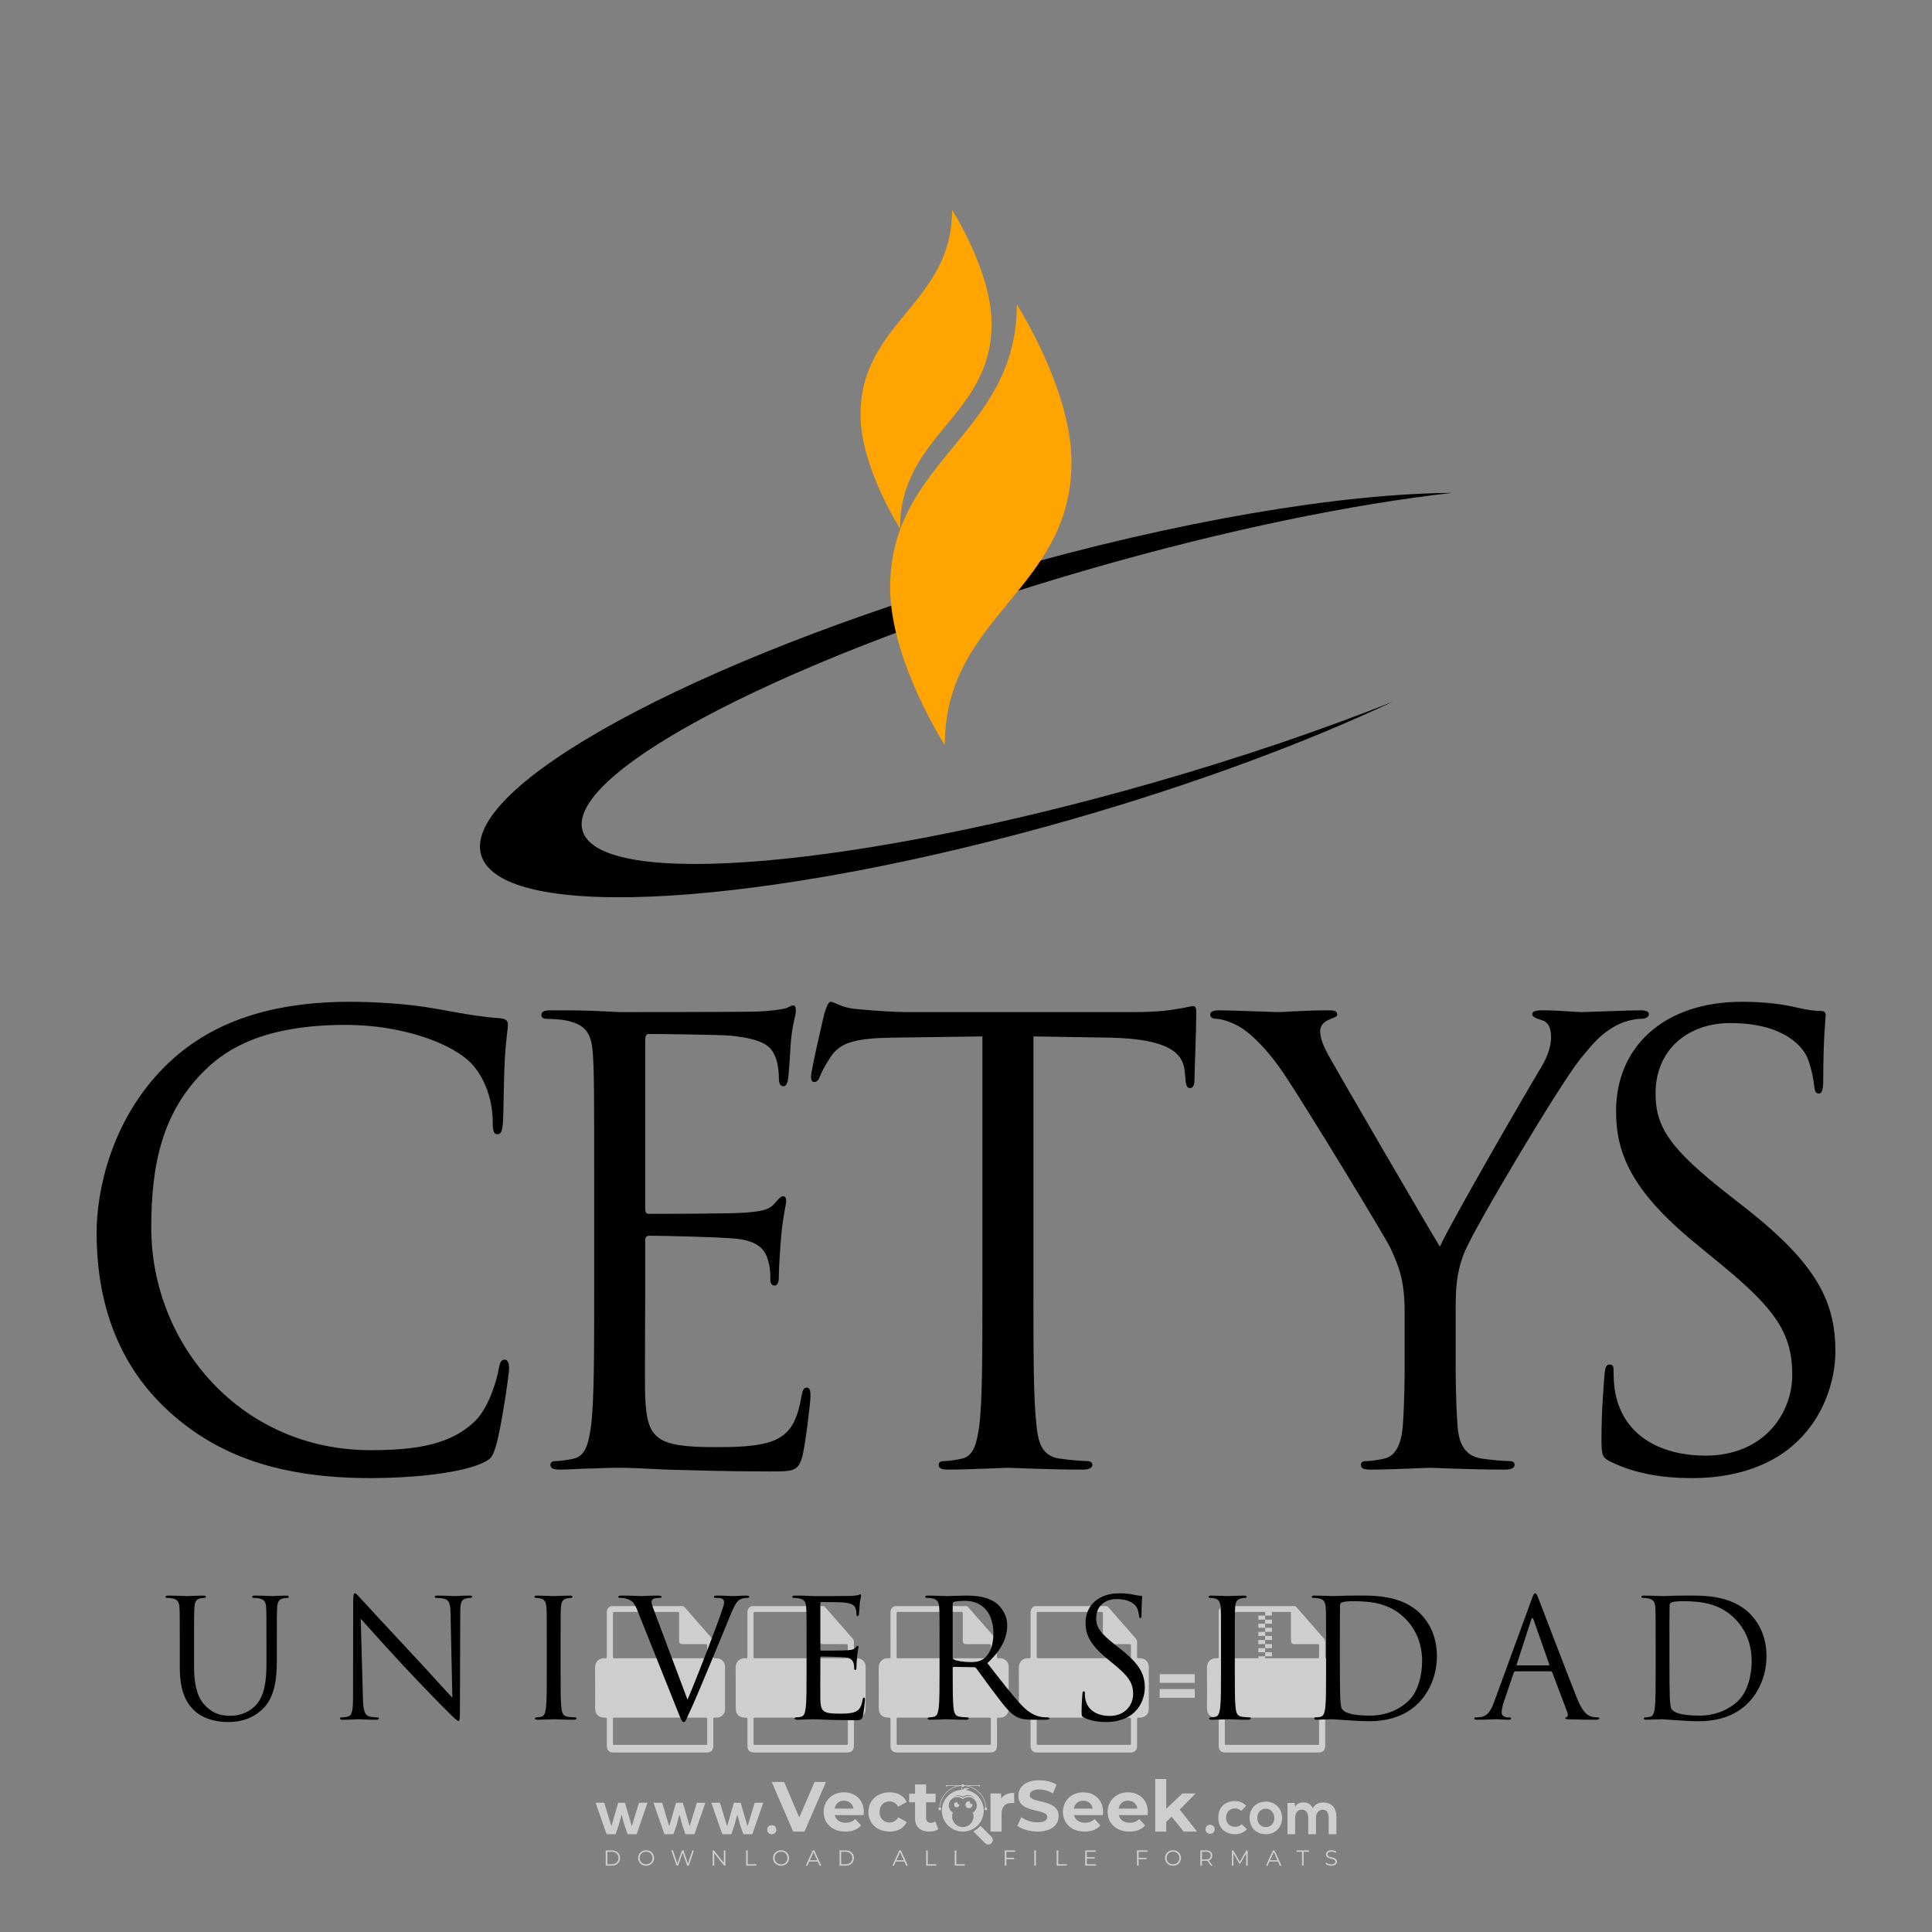 <?xml version="1.0" encoding="iso-8859-1"?>
<!-- Generator: Adobe Illustrator 24.3.0, SVG Export Plug-In . SVG Version: 6.00 Build 0)  -->
<svg version="1.1" id="Layer_2" xmlns="http://www.w3.org/2000/svg" xmlns:xlink="http://www.w3.org/1999/xlink" x="0px" y="0px"
	 viewBox="0 0 500 500" style="enable-background:new 0 0 500 500;" xml:space="preserve">
<rect x="0" y="0" width="500" height="500" fill="#808080" stroke="none"/>
<g id="watermark_1_">
	<g>
		<g id="watermark" style="opacity:0.61;">
			<g>
				<g>
					<g>
						<g>
							<polygon style="fill:#FFFFFF;" points="213.765,461.172 208.204,474.017 205.268,474.017 199.726,461.172 202.938,461.172 
								206.846,470.347 210.81,461.172 							"/>
						</g>
						<g>
							<path style="fill:#FFFFFF;" d="M223.507,469.741h-7.469c0.275,1.23,1.321,1.982,2.826,1.982c1.046,0,1.798-0.312,2.477-0.954
								l1.523,1.651c-0.917,1.046-2.294,1.597-4.074,1.597c-3.413,0-5.634-2.147-5.634-5.083c0-2.954,2.257-5.083,5.267-5.083
								c2.899,0,5.138,1.945,5.138,5.12C223.562,469.191,223.526,469.503,223.507,469.741 M216.002,468.071h4.863
								c-0.202-1.248-1.138-2.055-2.422-2.055C217.139,466.016,216.204,466.805,216.002,468.071"/>
						</g>
						<g>
							<path style="fill:#FFFFFF;" d="M224.735,468.934c0-2.973,2.294-5.083,5.505-5.083c2.074,0,3.707,0.899,4.423,2.514
								l-2.22,1.193c-0.532-0.936-1.321-1.358-2.221-1.358c-1.45,0-2.587,1.009-2.587,2.734c0,1.725,1.138,2.734,2.587,2.734
								c0.899,0,1.688-0.404,2.221-1.358l2.22,1.211c-0.716,1.578-2.349,2.495-4.423,2.495
								C227.029,474.017,224.735,471.907,224.735,468.934"/>
						</g>
						<g>
							<path style="fill:#FFFFFF;" d="M242.828,473.393c-0.587,0.422-1.45,0.624-2.331,0.624c-2.33,0-3.688-1.193-3.688-3.542
								v-4.055h-1.523v-2.202h1.523v-2.404h2.863v2.404h2.459v2.202h-2.459v4.019c0,0.844,0.458,1.303,1.229,1.303
								c0.422,0,0.844-0.128,1.156-0.367L242.828,473.393z"/>
						</g>
					</g>
					<g>
						<path style="fill:#FFFFFF;" d="M262.474,463.997v2.643c-0.238-0.018-0.422-0.037-0.642-0.037
							c-1.578,0-2.624,0.862-2.624,2.753v4.661h-2.863v-9.873h2.734v1.303C259.776,464.493,260.951,463.997,262.474,463.997"/>
					</g>
					<g>
						<path style="fill:#FFFFFF;" d="M263.299,472.53l1.009-2.239c1.083,0.789,2.697,1.339,4.239,1.339
							c1.762,0,2.477-0.587,2.477-1.376c0-2.404-7.469-0.752-7.469-5.524c0-2.184,1.762-4,5.413-4c1.615,0,3.267,0.385,4.459,1.138
							l-0.918,2.257c-1.193-0.679-2.422-1.009-3.56-1.009c-1.761,0-2.44,0.66-2.44,1.468c0,2.367,7.468,0.734,7.468,5.45
							c0,2.147-1.78,3.982-5.45,3.982C266.492,474.017,264.437,473.411,263.299,472.53"/>
					</g>
					<g>
						<path style="fill:#FFFFFF;" d="M285.428,469.741h-7.469c0.275,1.23,1.321,1.982,2.826,1.982c1.046,0,1.798-0.312,2.477-0.954
							l1.523,1.651c-0.918,1.046-2.294,1.597-4.074,1.597c-3.413,0-5.634-2.147-5.634-5.083c0-2.954,2.257-5.083,5.267-5.083
							c2.9,0,5.138,1.945,5.138,5.12C285.484,469.191,285.447,469.503,285.428,469.741 M277.923,468.071h4.863
							c-0.202-1.248-1.138-2.055-2.422-2.055C279.061,466.016,278.125,466.805,277.923,468.071"/>
					</g>
					<g>
						<path style="fill:#FFFFFF;" d="M297.007,469.741h-7.469c0.275,1.23,1.321,1.982,2.826,1.982c1.046,0,1.798-0.312,2.477-0.954
							l1.523,1.651c-0.918,1.046-2.294,1.597-4.074,1.597c-3.413,0-5.634-2.147-5.634-5.083c0-2.954,2.257-5.083,5.267-5.083
							c2.899,0,5.138,1.945,5.138,5.12C297.062,469.191,297.025,469.503,297.007,469.741 M289.501,468.071h4.863
							c-0.202-1.248-1.138-2.055-2.422-2.055C290.639,466.016,289.703,466.805,289.501,468.071"/>
					</g>
					<g>
						<polygon style="fill:#FFFFFF;" points="303.208,470.145 301.831,471.503 301.831,474.017 298.969,474.017 298.969,460.401 
							301.831,460.401 301.831,468.108 306.016,464.144 309.429,464.144 305.318,468.328 309.796,474.017 306.327,474.017 						"/>
					</g>
					<g>
						<path style="fill:#FFFFFF;" d="M256.601,475.359L256.601,475.359l-2.86-2.86c-0.435,0.508-0.953,0.943-1.534,1.284
							c-0.092,0.069-0.186,0.136-0.283,0.199l3.027,3.027c0.456,0.456,1.195,0.456,1.65,0
							C257.057,476.554,257.057,475.815,256.601,475.359"/>
					</g>
					<g>
						<path style="fill:#FFFFFF;" d="M249.984,463.244c0.221-0.173,0.495-0.281,0.797-0.281c0.042,0,0.083,0.002,0.124,0.006
							c-0.214-0.156-0.478-0.249-0.764-0.249c-0.395,0-0.744,0.18-0.981,0.458c-0.051,0-0.1,0.006-0.151,0.008
							c0.039-0.077,0.064-0.162,0.064-0.255c0-0.234-0.143-0.434-0.346-0.519c0.087,0.126,0.138,0.279,0.138,0.445
							c0,0.122-0.031,0.237-0.081,0.341c-2.811,0.201-5.03,2.539-5.03,5.4c0,2.993,2.426,5.42,5.42,5.42
							c2.993,0,5.42-2.426,5.42-5.42C254.595,465.879,252.593,463.635,249.984,463.244 M247.983,464.656
							c0.435,0,0.844,0.112,1.199,0.309c0.374-0.245,0.82-0.387,1.299-0.387c0.711,0,1.348,0.312,1.784,0.806
							c-0.435-0.379-1.004-0.61-1.627-0.61c-0.449,0-0.87,0.12-1.234,0.329c-0.079,0.046-0.156,0.096-0.229,0.15
							c-0.065-0.048-0.133-0.093-0.204-0.134c-0.369-0.219-0.8-0.344-1.26-0.344c-0.3,0-0.588,0.054-0.854,0.152
							C247.196,464.754,247.578,464.656,247.983,464.656 M251.772,469.098c0.115,0.305,0.181,0.634,0.181,0.979
							c0,1.534-1.244,2.777-2.778,2.777c-1.534,0-2.777-1.243-2.777-2.777c0-0.345,0.066-0.674,0.181-0.979
							c-0.62-0.382-1.035-1.064-1.035-1.846c0-1.197,0.971-2.168,2.168-2.168c0.565,0,1.078,0.218,1.463,0.572
							c0.386-0.354,0.899-0.572,1.464-0.572c1.197,0,2.168,0.971,2.168,2.168C252.807,468.034,252.392,468.716,251.772,469.098"/>
					</g>
					<g>
						<path style="fill:#FFFFFF;" d="M251.666,467.061c0,0.497-0.404,0.901-0.901,0.901c-0.497,0-0.901-0.404-0.901-0.901
							s0.404-0.901,0.901-0.901c0.101,0,0.197,0.017,0.287,0.047c-0.03,0.062-0.045,0.132-0.045,0.204
							c0,0.273,0.221,0.494,0.494,0.494c0.05,0,0.099-0.008,0.146-0.022C251.66,466.941,251.666,467,251.666,467.061"/>
					</g>
					<g>
						<path style="fill:#FFFFFF;" d="M248.255,467.061c0,0.376-0.305,0.681-0.681,0.681c-0.376,0-0.681-0.305-0.681-0.681
							s0.305-0.681,0.681-0.681c0.076,0,0.149,0.013,0.217,0.035c-0.023,0.047-0.034,0.1-0.034,0.155
							c0,0.206,0.167,0.374,0.374,0.374c0.038,0,0.075-0.006,0.11-0.017C248.25,466.97,248.255,467.015,248.255,467.061"/>
					</g>
					<g>
						<g>
							<g>
								<rect x="242.908" y="467.83" style="fill:#FFFFFF;" width="0.616" height="0.616"/>
							</g>
							<g>
								<rect x="254.827" y="467.83" style="fill:#FFFFFF;" width="0.616" height="0.616"/>
							</g>
							<g>
								<path style="fill:#FFFFFF;" d="M255.205,468.082h-0.14c0-3.248-2.642-5.89-5.89-5.89c-3.248,0-5.89,2.642-5.89,5.89h-0.14
									c0-1.611,0.627-3.125,1.766-4.264c1.139-1.139,2.653-1.766,4.264-1.766c1.611,0,3.125,0.627,4.264,1.766
									C254.578,464.957,255.205,466.471,255.205,468.082"/>
							</g>
						</g>
						<g>
							<rect x="248.868" y="461.814" style="fill:#FFFFFF;" width="0.616" height="0.616"/>
						</g>
						<g>
							<rect x="244.95" y="462.052" style="fill:#FFFFFF;" width="8.45" height="0.14"/>
						</g>
						<g>
							<path style="fill:#FFFFFF;" d="M245.174,462.15c0,0.108-0.088,0.196-0.196,0.196c-0.108,0-0.196-0.088-0.196-0.196
								c0-0.108,0.088-0.196,0.196-0.196C245.086,461.954,245.174,462.042,245.174,462.15"/>
						</g>
						<g>
							<path style="fill:#FFFFFF;" d="M253.596,462.15c0,0.108-0.088,0.196-0.196,0.196c-0.108,0-0.196-0.088-0.196-0.196
								c0-0.108,0.088-0.196,0.196-0.196C253.509,461.954,253.596,462.042,253.596,462.15"/>
						</g>
					</g>
				</g>
				<g>
					<path style="fill:#FFFFFF;" d="M314.356,473.409c0,1.559-2.364,1.559-2.364,0C311.993,471.851,314.356,471.851,314.356,473.409
						z"/>
				</g>
				<g>
					<g>
						<g>
							<path style="fill:#FFFFFF;" d="M161.739,466.549l1.772,6.088l1.855-6.088h2.215l-2.823,8.14h-2.33l-0.837-2.396l-0.722-2.708
								l-0.722,2.708l-0.837,2.396h-2.33l-2.839-8.14h2.231l1.855,6.088l1.756-6.088H161.739z"/>
						</g>
						<g>
							<path style="fill:#FFFFFF;" d="M176.713,466.549l1.772,6.088l1.855-6.088h2.215l-2.823,8.14h-2.33l-0.837-2.396l-0.722-2.708
								l-0.722,2.708l-0.837,2.396h-2.33l-2.839-8.14h2.231l1.855,6.088l1.756-6.088H176.713z"/>
						</g>
						<g>
							<path style="fill:#FFFFFF;" d="M191.687,466.549l1.772,6.088l1.855-6.088h2.215l-2.823,8.14h-2.33l-0.837-2.396l-0.722-2.708
								l-0.722,2.708l-0.837,2.396h-2.33l-2.839-8.14h2.231l1.855,6.088l1.756-6.088H191.687z"/>
						</g>
					</g>
					<g>
						<path style="fill:#FFFFFF;" d="M200.908,473.52c0,1.559-2.364,1.559-2.364,0C198.545,471.962,200.908,471.962,200.908,473.52z
							"/>
					</g>
					<g>
						<path style="fill:#FFFFFF;" d="M322.71,473.409c-0.935,0.919-1.919,1.28-3.117,1.28c-2.346,0-4.3-1.411-4.3-4.282
							s1.953-4.284,4.3-4.284c1.149,0,2.035,0.329,2.921,1.199l-1.264,1.329c-0.476-0.428-1.066-0.64-1.623-0.64
							c-1.346,0-2.33,0.985-2.33,2.396c0,1.542,1.05,2.362,2.297,2.362c0.64,0,1.28-0.18,1.772-0.672L322.71,473.409z"/>
					</g>
					<g>
						<path style="fill:#FFFFFF;" d="M331.805,470.472c0,2.33-1.591,4.217-4.217,4.217c-2.626,0-4.201-1.887-4.201-4.217
							c0-2.314,1.609-4.217,4.185-4.217C330.149,466.255,331.805,468.158,331.805,470.472z M325.389,470.472
							c0,1.231,0.739,2.38,2.199,2.38c1.46,0,2.199-1.149,2.199-2.38c0-1.215-0.854-2.396-2.199-2.396
							C326.144,468.077,325.389,469.258,325.389,470.472z"/>
					</g>
					<g>
						<path style="fill:#FFFFFF;" d="M338.572,474.689v-4.332c0-1.068-0.559-2.035-1.658-2.035c-1.082,0-1.722,0.967-1.722,2.035
							v4.332h-2.003v-8.107h1.855l0.148,0.985c0.426-0.82,1.362-1.116,2.133-1.116c0.969,0,1.937,0.394,2.396,1.51
							c0.723-1.149,1.658-1.478,2.708-1.478c2.297,0,3.43,1.412,3.43,3.84v4.365h-2.003v-4.365c0-1.066-0.442-1.97-1.526-1.97
							c-1.082,0-1.756,0.935-1.756,2.003v4.332H338.572z"/>
					</g>
				</g>
			</g>
		</g>
		<g style="opacity:0.61;">
			<g>
				<g>
					<path style="fill:#FFFFFF;" d="M345.988,431.299c-0.006-1.224-0.959-2.121-2.189-2.14c-0.924-0.014-0.832,0.12-0.834-0.867
						c-0.003-1.097-0.007-2.194,0.003-3.292c0.003-0.379-0.112-0.691-0.362-0.976c-2.342-2.668-4.678-5.342-7.019-8.011
						c-0.12-0.137-0.275-0.244-0.414-0.366c-6.214,0-12.427,0-18.641,0c-0.794,0.293-1.14,0.868-1.138,1.709
						c0.01,3.748,0.004,7.496,0.004,11.243c0,0.556-0.003,0.589-0.55,0.551c-1.497-0.102-2.516,0.986-2.497,2.492
						c0.044,3.476,0.013,6.953,0.014,10.429c0.001,1.58,0.867,2.443,2.45,2.449c0.582,0.002,0.582,0.002,0.582,0.6
						c0,2.219-0.001,4.438,0.001,6.657c0.001,1.192,0.58,1.771,1.768,1.771c8.013,0.001,16.027,0.001,24.04,0
						c1.168,0,1.755-0.583,1.757-1.745c0.002-2.256,0-4.512,0.001-6.768c0-0.512,0.002-0.511,0.52-0.515
						c0.271-0.002,0.541,0.008,0.809-0.058c0.996-0.246,1.69-1.044,1.694-2.069C346.003,438.696,346.005,434.997,345.988,431.299z
						 M317.537,417.162c5.337,0,10.674,0,16.01,0c0.548,0,0.554,0.007,0.554,0.561c0.001,2.243-0.001,4.486,0.001,6.73
						c0.001,0.811,0.249,1.059,1.06,1.059c1.91,0.001,3.821,0,5.731,0.001c0.458,0,0.479,0.021,0.481,0.483
						c0.003,0.887,0.002,1.775,0,2.662c-0.001,0.477-0.024,0.498-0.504,0.499c-3.895,0.001-7.79,0-11.684,0
						c-3.882,0-7.765,0-11.647,0c-0.55,0-0.552-0.001-0.552-0.561c-0.001-3.624-0.001-7.247,0-10.871
						C316.987,417.166,316.991,417.162,317.537,417.162z M340.822,451.579c-3.883,0.001-7.766,0-11.65,0c-3.871,0-7.742,0-11.613,0
						c-0.572,0-0.574-0.002-0.574-0.579c-0.001-1.997-0.001-3.994,0.001-5.991c0-0.464,0.023-0.486,0.478-0.487
						c7.803-0.001,15.607-0.001,23.41,0c0.478,0,0.499,0.02,0.499,0.503c0.002,1.997,0.001,3.994,0,5.991
						C341.375,451.574,341.37,451.579,340.822,451.579z"/>
				</g>
				<g>
					<g>
						<rect x="327.418" y="417.053" style="fill:#FFFFFF;" width="1.757" height="1.054"/>
					</g>
					<g>
						<rect x="325.662" y="418.107" style="fill:#FFFFFF;" width="1.757" height="1.054"/>
					</g>
					<g>
						<rect x="327.418" y="419.161" style="fill:#FFFFFF;" width="1.757" height="1.054"/>
					</g>
					<g>
						<rect x="325.662" y="420.215" style="fill:#FFFFFF;" width="1.757" height="1.054"/>
					</g>
					<g>
						<rect x="327.418" y="421.269" style="fill:#FFFFFF;" width="1.757" height="1.054"/>
					</g>
					<g>
						<rect x="325.662" y="422.323" style="fill:#FFFFFF;" width="1.757" height="1.054"/>
					</g>
					<g>
						<rect x="327.418" y="423.378" style="fill:#FFFFFF;" width="1.757" height="1.054"/>
					</g>
					<g>
						<rect x="325.662" y="424.432" style="fill:#FFFFFF;" width="1.757" height="1.054"/>
					</g>
					<g>
						<rect x="327.418" y="425.486" style="fill:#FFFFFF;" width="1.757" height="1.054"/>
					</g>
					<g>
						<rect x="325.662" y="426.54" style="fill:#FFFFFF;" width="1.757" height="1.054"/>
					</g>
					<g>
						<rect x="327.418" y="427.594" style="fill:#FFFFFF;" width="1.757" height="1.054"/>
					</g>
					<g>
						<rect x="325.662" y="428.648" style="fill:#FFFFFF;" width="1.757" height="1.054"/>
					</g>
				</g>
			</g>
			<g>
				<path style="fill:#FFFFFF;" d="M187.637,431.299c-0.006-1.224-0.959-2.121-2.189-2.14c-0.924-0.014-0.832,0.12-0.834-0.867
					c-0.003-1.097-0.007-2.194,0.003-3.292c0.003-0.379-0.112-0.691-0.362-0.976c-2.342-2.668-4.678-5.342-7.019-8.011
					c-0.12-0.137-0.275-0.244-0.414-0.366c-6.214,0-12.427,0-18.641,0c-0.794,0.293-1.14,0.868-1.138,1.709
					c0.01,3.748,0.004,7.496,0.004,11.243c0,0.556-0.003,0.589-0.55,0.551c-1.497-0.102-2.516,0.986-2.497,2.492
					c0.044,3.476,0.013,6.953,0.014,10.429c0.001,1.58,0.867,2.443,2.45,2.449c0.582,0.002,0.582,0.002,0.582,0.6
					c0,2.219-0.001,4.438,0.001,6.657c0.001,1.192,0.58,1.771,1.768,1.771c8.013,0.001,16.027,0.001,24.04,0
					c1.168,0,1.755-0.583,1.757-1.745c0.002-2.256,0-4.512,0.001-6.768c0-0.512,0.002-0.511,0.52-0.515
					c0.271-0.002,0.541,0.008,0.809-0.058c0.996-0.246,1.69-1.044,1.694-2.069C187.652,438.696,187.655,434.997,187.637,431.299z
					 M159.187,417.162c5.337,0,10.674,0,16.01,0c0.548,0,0.554,0.007,0.554,0.561c0.001,2.243-0.001,4.486,0.001,6.73
					c0.001,0.811,0.249,1.059,1.06,1.059c1.91,0.001,3.821,0,5.731,0.001c0.458,0,0.479,0.021,0.481,0.483
					c0.003,0.887,0.002,1.775,0,2.662c-0.001,0.477-0.024,0.498-0.504,0.499c-3.895,0.001-7.79,0-11.684,0
					c-3.882,0-7.765,0-11.647,0c-0.55,0-0.552-0.001-0.552-0.561c-0.001-3.624-0.001-7.247,0-10.871
					C158.636,417.166,158.64,417.162,159.187,417.162z M182.472,451.579c-3.883,0.001-7.766,0-11.65,0c-3.871,0-7.742,0-11.613,0
					c-0.572,0-0.574-0.002-0.574-0.579c-0.001-1.997-0.001-3.994,0.001-5.991c0-0.464,0.023-0.486,0.478-0.487
					c7.803-0.001,15.607-0.001,23.41,0c0.478,0,0.499,0.02,0.499,0.503c0.002,1.997,0.001,3.994,0,5.991
					C183.024,451.574,183.019,451.579,182.472,451.579z"/>
			</g>
			<g>
				<path style="fill:#FFFFFF;" d="M159.779,440.669v-7.897h2.779c0.375,0,0.726,0.061,1.053,0.182
					c0.327,0.121,0.612,0.292,0.855,0.513c0.242,0.221,0.434,0.483,0.573,0.789c0.14,0.305,0.21,0.642,0.21,1.009
					c0,0.375-0.07,0.715-0.21,1.02c-0.14,0.305-0.331,0.568-0.573,0.789c-0.243,0.221-0.528,0.392-0.855,0.513
					c-0.327,0.121-0.678,0.182-1.053,0.182h-1.29v2.901H159.779z M162.58,436.356c0.39,0,0.684-0.111,0.882-0.331
					c0.199-0.22,0.298-0.474,0.298-0.761c0-0.14-0.024-0.276-0.072-0.408c-0.048-0.132-0.121-0.248-0.221-0.347
					c-0.099-0.099-0.223-0.178-0.37-0.237c-0.147-0.059-0.32-0.089-0.518-0.089h-1.312v2.173H162.58z"/>
				<path style="fill:#FFFFFF;" d="M166.308,432.771h1.731l3.177,5.294h0.088l-0.088-1.522v-3.772h1.478v7.897h-1.566l-3.353-5.592
					h-0.088l0.088,1.522v4.07h-1.467V432.771z"/>
				<path style="fill:#FFFFFF;" d="M177.922,436.334h3.872c0.022,0.089,0.04,0.195,0.055,0.32c0.014,0.125,0.022,0.25,0.022,0.375
					c0,0.507-0.077,0.985-0.231,1.434c-0.154,0.449-0.397,0.849-0.728,1.202c-0.353,0.375-0.776,0.666-1.268,0.871
					c-0.493,0.206-1.055,0.309-1.688,0.309c-0.574,0-1.114-0.103-1.622-0.309c-0.507-0.206-0.948-0.492-1.323-0.86
					c-0.375-0.367-0.673-0.803-0.894-1.307c-0.221-0.504-0.331-1.053-0.331-1.649c0-0.595,0.11-1.145,0.331-1.649
					c0.221-0.504,0.518-0.939,0.894-1.307c0.375-0.367,0.816-0.654,1.323-0.86c0.507-0.206,1.048-0.309,1.622-0.309
					c0.64,0,1.211,0.11,1.715,0.331c0.504,0.221,0.935,0.526,1.296,0.915l-1.025,1.004c-0.258-0.272-0.544-0.48-0.861-0.623
					c-0.316-0.143-0.695-0.215-1.136-0.215c-0.361,0-0.703,0.065-1.026,0.193c-0.324,0.129-0.607,0.311-0.85,0.546
					c-0.242,0.235-0.436,0.52-0.579,0.855c-0.143,0.335-0.215,0.708-0.215,1.119c0,0.412,0.072,0.785,0.215,1.12
					c0.143,0.335,0.338,0.62,0.584,0.855c0.246,0.235,0.531,0.418,0.855,0.546c0.323,0.129,0.669,0.193,1.037,0.193
					c0.419,0,0.773-0.061,1.064-0.182c0.29-0.121,0.538-0.278,0.744-0.469c0.148-0.132,0.275-0.3,0.381-0.502
					c0.106-0.202,0.189-0.428,0.248-0.678h-2.482V436.334z"/>
			</g>
			<g>
				<path style="fill:#FFFFFF;" d="M224.019,431.299c-0.006-1.224-0.959-2.121-2.189-2.14c-0.924-0.014-0.832,0.12-0.834-0.867
					c-0.003-1.097-0.007-2.194,0.003-3.292c0.003-0.379-0.112-0.691-0.362-0.976c-2.342-2.668-4.678-5.342-7.019-8.011
					c-0.12-0.137-0.275-0.244-0.414-0.366c-6.214,0-12.427,0-18.641,0c-0.794,0.293-1.14,0.868-1.138,1.709
					c0.01,3.748,0.004,7.496,0.004,11.243c0,0.556-0.003,0.589-0.55,0.551c-1.497-0.102-2.516,0.986-2.497,2.492
					c0.044,3.476,0.013,6.953,0.014,10.429c0.001,1.58,0.867,2.443,2.45,2.449c0.582,0.002,0.582,0.002,0.582,0.6
					c0,2.219-0.001,4.438,0.001,6.657c0.001,1.192,0.58,1.771,1.768,1.771c8.013,0.001,16.027,0.001,24.04,0
					c1.168,0,1.755-0.583,1.757-1.745c0.002-2.256,0-4.512,0.001-6.768c0-0.512,0.002-0.511,0.52-0.515
					c0.271-0.002,0.541,0.008,0.809-0.058c0.997-0.246,1.69-1.044,1.694-2.069C224.034,438.696,224.036,434.997,224.019,431.299z
					 M195.568,417.162c5.337,0,10.674,0,16.01,0c0.548,0,0.554,0.007,0.554,0.561c0.001,2.243-0.001,4.486,0.001,6.73
					c0.001,0.811,0.249,1.059,1.06,1.059c1.91,0.001,3.821,0,5.731,0.001c0.458,0,0.479,0.021,0.481,0.483
					c0.003,0.887,0.002,1.775,0,2.662c-0.001,0.477-0.024,0.498-0.504,0.499c-3.895,0.001-7.79,0-11.684,0
					c-3.882,0-7.765,0-11.647,0c-0.55,0-0.552-0.001-0.552-0.561c-0.001-3.624-0.001-7.247,0-10.871
					C195.018,417.166,195.022,417.162,195.568,417.162z M218.854,451.579c-3.883,0.001-7.766,0-11.65,0c-3.871,0-7.742,0-11.613,0
					c-0.572,0-0.574-0.002-0.574-0.579c-0.001-1.997-0.001-3.994,0.001-5.991c0-0.464,0.023-0.486,0.478-0.487
					c7.803-0.001,15.607-0.001,23.41,0c0.478,0,0.499,0.02,0.499,0.503c0.002,1.997,0.001,3.994,0,5.991
					C219.406,451.574,219.401,451.579,218.854,451.579z"/>
			</g>
			<g>
				<path style="fill:#FFFFFF;" d="M205.111,432.771h1.699l2.967,7.897h-1.644l-0.651-1.886h-3.044l-0.651,1.886h-1.643
					L205.111,432.771z M206.997,437.415l-0.706-1.974l-0.287-0.96h-0.088l-0.287,0.96l-0.706,1.974H206.997z"/>
				<path style="fill:#FFFFFF;" d="M211.331,434.536c-0.125,0-0.245-0.024-0.359-0.072c-0.114-0.048-0.213-0.114-0.298-0.199
					c-0.084-0.084-0.151-0.182-0.198-0.292c-0.048-0.11-0.072-0.232-0.072-0.364s0.024-0.254,0.072-0.364
					c0.048-0.11,0.114-0.208,0.198-0.292c0.084-0.084,0.184-0.151,0.298-0.198c0.114-0.048,0.233-0.072,0.359-0.072
					c0.257,0,0.478,0.09,0.662,0.27c0.184,0.181,0.276,0.399,0.276,0.656s-0.092,0.476-0.276,0.656
					C211.809,434.446,211.589,434.536,211.331,434.536z M210.615,440.669v-5.404h1.445v5.404H210.615z"/>
			</g>
			<g>
				<path style="fill:#FFFFFF;" d="M261.044,431.299c-0.006-1.224-0.959-2.121-2.189-2.14c-0.924-0.014-0.832,0.12-0.834-0.867
					c-0.003-1.097-0.007-2.194,0.003-3.292c0.003-0.379-0.112-0.691-0.362-0.976c-2.342-2.668-4.678-5.342-7.019-8.011
					c-0.12-0.137-0.275-0.244-0.414-0.366c-6.214,0-12.427,0-18.641,0c-0.794,0.293-1.14,0.868-1.138,1.709
					c0.01,3.748,0.004,7.496,0.004,11.243c0,0.556-0.003,0.589-0.55,0.551c-1.497-0.102-2.516,0.986-2.497,2.492
					c0.044,3.476,0.013,6.953,0.014,10.429c0.001,1.58,0.867,2.443,2.45,2.449c0.582,0.002,0.582,0.002,0.582,0.6
					c0,2.219-0.001,4.438,0.001,6.657c0.001,1.192,0.58,1.771,1.768,1.771c8.013,0.001,16.027,0.001,24.04,0
					c1.168,0,1.755-0.583,1.757-1.745c0.002-2.256,0-4.512,0.001-6.768c0-0.512,0.002-0.511,0.52-0.515
					c0.271-0.002,0.541,0.008,0.809-0.058c0.996-0.246,1.69-1.044,1.694-2.069C261.059,438.696,261.061,434.997,261.044,431.299z
					 M232.593,417.162c5.337,0,10.674,0,16.01,0c0.548,0,0.554,0.007,0.554,0.561c0.001,2.243-0.001,4.486,0.001,6.73
					c0.001,0.811,0.249,1.059,1.06,1.059c1.91,0.001,3.821,0,5.731,0.001c0.458,0,0.479,0.021,0.481,0.483
					c0.003,0.887,0.002,1.775,0,2.662c-0.001,0.477-0.024,0.498-0.504,0.499c-3.895,0.001-7.79,0-11.684,0
					c-3.882,0-7.765,0-11.647,0c-0.55,0-0.552-0.001-0.552-0.561c-0.001-3.624-0.001-7.247,0-10.871
					C232.042,417.166,232.047,417.162,232.593,417.162z M255.878,451.579c-3.883,0.001-7.766,0-11.65,0c-3.871,0-7.742,0-11.613,0
					c-0.572,0-0.574-0.002-0.574-0.579c-0.001-1.997-0.001-3.994,0.001-5.991c0-0.464,0.023-0.486,0.478-0.487
					c7.803-0.001,15.607-0.001,23.41,0c0.478,0,0.499,0.02,0.499,0.503c0.002,1.997,0.001,3.994,0,5.991
					C256.431,451.574,256.426,451.579,255.878,451.579z"/>
			</g>
			<g>
				<path style="fill:#FFFFFF;" d="M236.361,440.845c-0.338,0-0.662-0.048-0.971-0.143c-0.309-0.095-0.592-0.239-0.849-0.43
					c-0.257-0.191-0.481-0.425-0.673-0.7c-0.191-0.276-0.342-0.597-0.452-0.965l1.401-0.551c0.103,0.397,0.283,0.726,0.54,0.987
					c0.257,0.261,0.596,0.392,1.015,0.392c0.154,0,0.303-0.02,0.447-0.061c0.143-0.04,0.272-0.099,0.386-0.176
					s0.204-0.175,0.27-0.292c0.066-0.118,0.099-0.254,0.099-0.408c0-0.147-0.026-0.279-0.077-0.397
					c-0.051-0.117-0.138-0.227-0.259-0.331c-0.121-0.103-0.28-0.202-0.475-0.298c-0.195-0.095-0.435-0.195-0.722-0.298l-0.485-0.176
					c-0.213-0.073-0.429-0.173-0.645-0.298c-0.217-0.125-0.413-0.276-0.59-0.452c-0.177-0.176-0.322-0.384-0.436-0.623
					c-0.114-0.239-0.171-0.509-0.171-0.81c0-0.309,0.06-0.597,0.182-0.866c0.121-0.268,0.294-0.503,0.518-0.706
					c0.224-0.202,0.492-0.36,0.805-0.474s0.66-0.171,1.042-0.171c0.397,0,0.74,0.053,1.031,0.16
					c0.291,0.107,0.537,0.243,0.739,0.408c0.202,0.165,0.366,0.348,0.491,0.546c0.125,0.199,0.217,0.386,0.276,0.563l-1.312,0.551
					c-0.074-0.221-0.208-0.419-0.402-0.596c-0.195-0.176-0.462-0.265-0.8-0.265c-0.324,0-0.592,0.075-0.805,0.226
					c-0.213,0.151-0.32,0.348-0.32,0.59c0,0.235,0.103,0.436,0.309,0.601c0.206,0.165,0.533,0.325,0.982,0.48l0.497,0.165
					c0.316,0.111,0.605,0.237,0.866,0.381c0.261,0.143,0.485,0.314,0.673,0.513c0.187,0.199,0.331,0.425,0.43,0.678
					c0.1,0.254,0.149,0.546,0.149,0.877c0,0.412-0.083,0.767-0.248,1.064c-0.165,0.298-0.377,0.542-0.634,0.734
					c-0.258,0.191-0.548,0.335-0.872,0.43C236.986,440.797,236.67,440.845,236.361,440.845z"/>
				<path style="fill:#FFFFFF;" d="M239.516,432.771h1.61l1.633,4.754l0.287,1.015h0.088l0.309-1.015l1.699-4.754h1.61l-2.879,7.897
					h-1.566L239.516,432.771z"/>
				<path style="fill:#FFFFFF;" d="M251.097,436.334h3.871c0.022,0.089,0.04,0.195,0.055,0.32c0.015,0.125,0.023,0.25,0.023,0.375
					c0,0.507-0.078,0.985-0.232,1.434c-0.154,0.449-0.397,0.849-0.728,1.202c-0.353,0.375-0.775,0.666-1.268,0.871
					c-0.493,0.206-1.055,0.309-1.688,0.309c-0.574,0-1.114-0.103-1.621-0.309c-0.507-0.206-0.949-0.492-1.324-0.86
					c-0.375-0.367-0.673-0.803-0.894-1.307c-0.22-0.504-0.331-1.053-0.331-1.649c0-0.595,0.11-1.145,0.331-1.649
					c0.221-0.504,0.518-0.939,0.894-1.307c0.375-0.367,0.816-0.654,1.324-0.86c0.507-0.206,1.047-0.309,1.621-0.309
					c0.64,0,1.211,0.11,1.715,0.331c0.504,0.221,0.936,0.526,1.296,0.915l-1.026,1.004c-0.257-0.272-0.544-0.48-0.861-0.623
					c-0.316-0.143-0.694-0.215-1.136-0.215c-0.36,0-0.702,0.065-1.026,0.193c-0.323,0.129-0.607,0.311-0.849,0.546
					c-0.243,0.235-0.436,0.52-0.579,0.855c-0.143,0.335-0.215,0.708-0.215,1.119c0,0.412,0.072,0.785,0.215,1.12
					c0.143,0.335,0.338,0.62,0.585,0.855c0.246,0.235,0.531,0.418,0.854,0.546c0.324,0.129,0.669,0.193,1.037,0.193
					c0.419,0,0.774-0.061,1.064-0.182c0.29-0.121,0.539-0.278,0.745-0.469c0.147-0.132,0.274-0.3,0.38-0.502
					c0.107-0.202,0.189-0.428,0.248-0.678h-2.482V436.334z"/>
			</g>
			<g>
				<path style="fill:#FFFFFF;" d="M297.3,431.299c-0.006-1.224-0.959-2.121-2.189-2.14c-0.924-0.014-0.832,0.12-0.834-0.867
					c-0.003-1.097-0.007-2.194,0.003-3.292c0.003-0.379-0.112-0.691-0.362-0.976c-2.342-2.668-4.678-5.342-7.019-8.011
					c-0.12-0.137-0.275-0.244-0.414-0.366c-6.214,0-12.427,0-18.641,0c-0.794,0.293-1.14,0.868-1.138,1.709
					c0.01,3.748,0.004,7.496,0.004,11.243c0,0.556-0.003,0.589-0.55,0.551c-1.497-0.102-2.516,0.986-2.497,2.492
					c0.044,3.476,0.013,6.953,0.014,10.429c0.001,1.58,0.867,2.443,2.45,2.449c0.582,0.002,0.582,0.002,0.582,0.6
					c0,2.219-0.001,4.438,0.001,6.657c0.001,1.192,0.58,1.771,1.768,1.771c8.013,0.001,16.027,0.001,24.04,0
					c1.168,0,1.755-0.583,1.757-1.745c0.002-2.256,0-4.512,0.001-6.768c0-0.512,0.002-0.511,0.52-0.515
					c0.271-0.002,0.541,0.008,0.809-0.058c0.996-0.246,1.69-1.044,1.694-2.069C297.315,438.696,297.318,434.997,297.3,431.299z
					 M268.85,417.162c5.337,0,10.674,0,16.01,0c0.548,0,0.554,0.007,0.554,0.561c0.001,2.243-0.001,4.486,0.001,6.73
					c0.001,0.811,0.249,1.059,1.06,1.059c1.91,0.001,3.821,0,5.731,0.001c0.458,0,0.479,0.021,0.481,0.483
					c0.003,0.887,0.002,1.775,0,2.662c-0.001,0.477-0.024,0.498-0.504,0.499c-3.895,0.001-7.79,0-11.684,0
					c-3.882,0-7.765,0-11.647,0c-0.55,0-0.552-0.001-0.552-0.561c-0.001-3.624-0.001-7.247,0-10.871
					C268.299,417.166,268.303,417.162,268.85,417.162z M292.135,451.579c-3.883,0.001-7.766,0-11.65,0c-3.871,0-7.742,0-11.613,0
					c-0.572,0-0.574-0.002-0.574-0.579c-0.001-1.997-0.001-3.994,0.001-5.991c0-0.464,0.023-0.486,0.478-0.487
					c7.803-0.001,15.607-0.001,23.41,0c0.478,0,0.499,0.02,0.499,0.503c0.001,1.997,0.001,3.994,0,5.991
					C292.687,451.574,292.682,451.579,292.135,451.579z"/>
			</g>
			<g>
				<path style="fill:#FFFFFF;" d="M272.966,434.183v1.831h3.165v1.412h-3.165v1.831h3.518v1.412h-5.007v-7.897h5.007v1.412H272.966
					z"/>
				<path style="fill:#FFFFFF;" d="M277.852,440.669v-7.897h2.779c0.375,0,0.726,0.061,1.053,0.182
					c0.327,0.121,0.612,0.292,0.855,0.513c0.243,0.221,0.434,0.483,0.574,0.789c0.14,0.305,0.209,0.642,0.209,1.009
					c0,0.375-0.07,0.715-0.209,1.02c-0.14,0.305-0.331,0.568-0.574,0.789c-0.243,0.221-0.528,0.392-0.855,0.513
					c-0.327,0.121-0.678,0.182-1.053,0.182h-1.29v2.901H277.852z M280.653,436.356c0.389,0,0.684-0.111,0.882-0.331
					c0.199-0.22,0.298-0.474,0.298-0.761c0-0.14-0.024-0.276-0.072-0.408c-0.048-0.132-0.121-0.248-0.221-0.347
					c-0.099-0.099-0.222-0.178-0.37-0.237c-0.147-0.059-0.32-0.089-0.518-0.089h-1.312v2.173H280.653z"/>
				<path style="fill:#FFFFFF;" d="M286.797,440.845c-0.338,0-0.662-0.048-0.971-0.143c-0.309-0.095-0.592-0.239-0.849-0.43
					c-0.257-0.191-0.482-0.425-0.673-0.7c-0.191-0.276-0.342-0.597-0.452-0.965l1.401-0.551c0.103,0.397,0.283,0.726,0.541,0.987
					c0.257,0.261,0.595,0.392,1.015,0.392c0.154,0,0.303-0.02,0.447-0.061c0.143-0.04,0.272-0.099,0.386-0.176
					c0.114-0.077,0.204-0.175,0.27-0.292c0.066-0.118,0.1-0.254,0.1-0.408c0-0.147-0.026-0.279-0.077-0.397
					c-0.051-0.117-0.138-0.227-0.259-0.331c-0.121-0.103-0.279-0.202-0.474-0.298c-0.195-0.095-0.436-0.195-0.723-0.298
					l-0.485-0.176c-0.213-0.073-0.428-0.173-0.645-0.298c-0.217-0.125-0.414-0.276-0.59-0.452c-0.176-0.176-0.322-0.384-0.436-0.623
					c-0.114-0.239-0.171-0.509-0.171-0.81c0-0.309,0.061-0.597,0.182-0.866c0.121-0.268,0.294-0.503,0.518-0.706
					c0.224-0.202,0.493-0.36,0.805-0.474c0.312-0.114,0.66-0.171,1.042-0.171c0.397,0,0.741,0.053,1.031,0.16
					c0.29,0.107,0.537,0.243,0.739,0.408c0.202,0.165,0.365,0.348,0.491,0.546c0.125,0.199,0.217,0.386,0.276,0.563l-1.312,0.551
					c-0.074-0.221-0.208-0.419-0.403-0.596c-0.195-0.176-0.462-0.265-0.799-0.265c-0.324,0-0.592,0.075-0.805,0.226
					c-0.213,0.151-0.32,0.348-0.32,0.59c0,0.235,0.103,0.436,0.309,0.601c0.206,0.165,0.533,0.325,0.982,0.48l0.496,0.165
					c0.316,0.111,0.605,0.237,0.866,0.381c0.261,0.143,0.485,0.314,0.673,0.513c0.187,0.199,0.331,0.425,0.43,0.678
					c0.099,0.254,0.149,0.546,0.149,0.877c0,0.412-0.083,0.767-0.248,1.064c-0.165,0.298-0.377,0.542-0.634,0.734
					c-0.258,0.191-0.548,0.335-0.872,0.43C287.422,440.797,287.105,440.845,286.797,440.845z"/>
			</g>
			<g>
				<path style="fill:#FFFFFF;" d="M321.394,439.168l4.004-4.985h-3.827v-1.412h5.559v1.5l-3.96,4.985h4.004v1.412h-5.779V439.168z"
					/>
				<path style="fill:#FFFFFF;" d="M328.409,432.771h1.489v7.897h-1.489V432.771z"/>
				<path style="fill:#FFFFFF;" d="M331.486,440.669v-7.897h2.779c0.375,0,0.726,0.061,1.053,0.182
					c0.327,0.121,0.612,0.292,0.855,0.513s0.434,0.483,0.574,0.789c0.14,0.305,0.209,0.642,0.209,1.009
					c0,0.375-0.07,0.715-0.209,1.02c-0.14,0.305-0.331,0.568-0.574,0.789c-0.243,0.221-0.528,0.392-0.855,0.513
					c-0.327,0.121-0.678,0.182-1.053,0.182h-1.29v2.901H331.486z M334.288,436.356c0.389,0,0.684-0.111,0.882-0.331
					c0.199-0.22,0.298-0.474,0.298-0.761c0-0.14-0.024-0.276-0.072-0.408c-0.048-0.132-0.121-0.248-0.221-0.347
					c-0.099-0.099-0.222-0.178-0.37-0.237c-0.147-0.059-0.32-0.089-0.518-0.089h-1.312v2.173H334.288z"/>
			</g>
		</g>
		<g style="opacity:0.61;">
			<path style="fill:#FFFFFF;" d="M300.133,433.27h9.067v2.242h-9.067V433.27z M300.133,437.136h9.067v2.243h-9.067V437.136z"/>
		</g>
	</g>
	<g style="opacity:0.61;">
		<path style="fill:#FFFFFF;" d="M156.756,478.878h1.607c1.263,0,2.114,0.812,2.114,1.974c0,1.161-0.851,1.973-2.114,1.973h-1.607
			V478.878z M158.34,482.464c1.049,0,1.725-0.665,1.725-1.612c0-0.947-0.677-1.613-1.725-1.613h-1.167v3.225H158.34z"/>
		<path style="fill:#FFFFFF;" d="M165.139,480.851c0-1.15,0.879-2.007,2.075-2.007c1.184,0,2.069,0.851,2.069,2.007
			c0,1.156-0.885,2.007-2.069,2.007C166.019,482.858,165.139,482.002,165.139,480.851z M168.866,480.851
			c0-0.942-0.705-1.635-1.652-1.635c-0.953,0-1.663,0.693-1.663,1.635c0,0.941,0.71,1.635,1.663,1.635
			C168.162,482.486,168.866,481.793,168.866,480.851z"/>
		<path style="fill:#FFFFFF;" d="M179.596,478.878l-1.331,3.947h-0.44l-1.156-3.366l-1.161,3.366h-0.434l-1.331-3.947h0.429
			l1.139,3.394l1.178-3.394h0.389l1.161,3.411l1.156-3.411H179.596z"/>
		<path style="fill:#FFFFFF;" d="M187.731,478.878v3.947h-0.344l-2.537-3.202v3.202h-0.417v-3.947h0.344l2.543,3.203v-3.203H187.731
			z"/>
		<path style="fill:#FFFFFF;" d="M193.093,478.878h0.417v3.586h2.21v0.361h-2.627V478.878z"/>
		<path style="fill:#FFFFFF;" d="M200.061,480.851c0-1.15,0.879-2.007,2.075-2.007c1.184,0,2.069,0.851,2.069,2.007
			c0,1.156-0.885,2.007-2.069,2.007C200.941,482.858,200.061,482.002,200.061,480.851z M203.788,480.851
			c0-0.942-0.705-1.635-1.652-1.635c-0.953,0-1.663,0.693-1.663,1.635c0,0.941,0.71,1.635,1.663,1.635
			C203.083,482.486,203.788,481.793,203.788,480.851z"/>
		<path style="fill:#FFFFFF;" d="M211.636,481.77h-2.199l-0.474,1.054h-0.434l1.804-3.947h0.412l1.804,3.947h-0.44L211.636,481.77z
			 M211.484,481.432l-0.947-2.12l-0.947,2.12H211.484z"/>
		<path style="fill:#FFFFFF;" d="M217.28,478.878h1.607c1.263,0,2.114,0.812,2.114,1.974c0,1.161-0.851,1.973-2.114,1.973h-1.607
			V478.878z M218.864,482.464c1.049,0,1.725-0.665,1.725-1.612c0-0.947-0.677-1.613-1.725-1.613h-1.167v3.225H218.864z"/>
		<path style="fill:#FFFFFF;" d="M234.041,481.77h-2.199l-0.474,1.054h-0.434l1.804-3.947h0.412l1.804,3.947h-0.44L234.041,481.77z
			 M233.889,481.432l-0.947-2.12l-0.947,2.12H233.889z"/>
		<path style="fill:#FFFFFF;" d="M239.685,478.878h0.417v3.586h2.21v0.361h-2.627V478.878z"/>
		<path style="fill:#FFFFFF;" d="M247.082,478.878h0.417v3.586h2.21v0.361h-2.627V478.878z"/>
		<path style="fill:#FFFFFF;" d="M260.449,479.239v1.551h2.041v0.361h-2.041v1.675h-0.417v-3.947h2.706v0.361H260.449z"/>
		<path style="fill:#FFFFFF;" d="M267.678,478.878h0.417v3.947h-0.417V478.878z"/>
		<path style="fill:#FFFFFF;" d="M273.456,478.878h0.417v3.586h2.21v0.361h-2.627V478.878z"/>
		<path style="fill:#FFFFFF;" d="M283.644,482.464v0.361h-2.791v-3.947h2.706v0.361h-2.289v1.404h2.041v0.355h-2.041v1.466H283.644z
			"/>
		<path style="fill:#FFFFFF;" d="M294.672,479.239v1.551h2.041v0.361h-2.041v1.675h-0.417v-3.947h2.706v0.361H294.672z"/>
		<path style="fill:#FFFFFF;" d="M301.5,480.851c0-1.15,0.879-2.007,2.075-2.007c1.184,0,2.069,0.851,2.069,2.007
			c0,1.156-0.885,2.007-2.069,2.007C302.379,482.858,301.5,482.002,301.5,480.851z M305.226,480.851
			c0-0.942-0.705-1.635-1.652-1.635c-0.953,0-1.663,0.693-1.663,1.635c0,0.941,0.71,1.635,1.663,1.635
			C304.522,482.486,305.226,481.793,305.226,480.851z"/>
		<path style="fill:#FFFFFF;" d="M313.351,482.825l-0.902-1.269c-0.102,0.011-0.203,0.017-0.316,0.017h-1.06v1.252h-0.417v-3.947
			h1.477c1.004,0,1.613,0.507,1.613,1.353c0,0.62-0.327,1.054-0.902,1.24l0.964,1.353H313.351z M313.328,480.231
			c0-0.632-0.417-0.992-1.207-0.992h-1.048v1.979h1.048C312.911,481.218,313.328,480.851,313.328,480.231z"/>
		<path style="fill:#FFFFFF;" d="M322.907,478.878v3.947h-0.4v-3.158l-1.551,2.656h-0.197l-1.551-2.639v3.14h-0.4v-3.947h0.344
			l1.714,2.926l1.697-2.926H322.907z"/>
		<path style="fill:#FFFFFF;" d="M330.744,481.77h-2.199l-0.473,1.054h-0.434l1.804-3.947h0.411l1.804,3.947h-0.44L330.744,481.77z
			 M330.592,481.432l-0.947-2.12l-0.947,2.12H330.592z"/>
		<path style="fill:#FFFFFF;" d="M336.957,479.239h-1.387v-0.361h3.192v0.361h-1.387v3.586h-0.417V479.239z"/>
		<path style="fill:#FFFFFF;" d="M343.063,482.346l0.164-0.321c0.282,0.276,0.784,0.479,1.302,0.479c0.739,0,1.06-0.31,1.06-0.699
			c0-1.083-2.43-0.417-2.43-1.877c0-0.581,0.451-1.083,1.455-1.083c0.446,0,0.908,0.13,1.224,0.35l-0.141,0.333
			c-0.338-0.22-0.733-0.327-1.083-0.327c-0.722,0-1.043,0.321-1.043,0.716c0,1.083,2.43,0.429,2.43,1.866
			c0,0.581-0.462,1.077-1.472,1.077C343.937,482.858,343.356,482.65,343.063,482.346z"/>
	</g>
</g>
<g>
</g>
<g>
	<path d="M298.761,202.47c-77.346,22.211-143.605,27.801-148.004,12.492c-4.39-15.31,54.747-45.717,132.094-67.928
		c34.759-9.979,67.255-16.59,92.936-19.475c-28.52,0.171-70.65,7.117-116.441,20.265c-79.547,22.845-139.921,55.714-134.834,73.405
		c5.079,17.721,73.696,13.554,153.242-9.291c31.522-9.052,60.001-19.671,82.619-30.304
		C342.106,188.891,321.214,196.026,298.761,202.47z"/>
	<path d="M130.658,351.874c-0.946,0-1.256,0.631-1.572,2.358c-0.469,2.828-2.52,9.751-5.819,13.212
		c-6.288,6.441-15.566,7.861-27.361,7.861c-33.648,0-56.76-27.515-56.76-57.554c0-16.034,2.678-30.027,14.152-41.032
		c5.502-5.345,15.252-11.479,36.167-11.479c13.836,0,25.937,4.248,31.444,8.962c4.087,3.461,6.603,9.902,6.603,16.036
		c0,2.199,0.158,3.304,1.256,3.304c0.942,0,1.258-0.946,1.416-3.304c0.158-2.356,0.158-11.007,0.472-16.193
		c0.316-5.662,0.789-7.546,0.789-8.805c0-0.938-0.315-1.571-2.051-1.727c-5.029-0.315-10.06-1.263-16.035-2.358
		c-7.703-1.418-16.509-1.892-22.8-1.892c-24.212,0-38.521,7.395-47.957,16.823C28.61,290.08,25,308.482,25,319.014
		c0,14.939,3.768,32.859,19.024,46.537c12.421,11.163,28.303,16.982,51.883,16.982c10.068,0,22.015-1.095,28.303-3.611
		c2.83-1.259,3.146-1.575,4.091-4.565c1.57-5.345,3.458-19.021,3.458-20.125C131.759,352.979,131.447,351.874,130.658,351.874z
		 M208.803,359.113c-0.789,0-1.096,0.622-1.411,2.356c-1.104,6.449-2.989,9.586-7.08,11.32c-4.083,1.727-11.006,1.727-15.089,1.727
		c-15.413,0-17.771-2.043-18.243-12.891c-0.158-3.302,0-21.544,0-26.892v-13.835c0-0.622,0.314-1.095,1.104-1.095
		c2.672,0,18.235,0.315,22.484,0.779c6.125,0.631,7.544,3.302,8.176,5.503c0.621,2.049,0.621,3.617,0.621,5.196
		c0,0.779,0.316,1.412,1.105,1.412c1.104,0,1.104-1.727,1.104-2.991c0-1.095,0.315-6.913,0.624-10.059
		c0.472-5.186,1.261-7.861,1.261-8.807c0-0.944-0.316-1.259-0.789-1.259c-0.623,0-1.253,0.785-2.357,2.049
		c-1.411,1.569-3.619,1.884-7.387,2.199c-3.618,0.315-22.958,0.315-24.999,0.315c-0.789,0-0.946-0.472-0.946-1.577v-43.392
		c0-1.105,0.314-1.579,0.946-1.579c1.726,0,18.866,0.159,21.538,0.474c8.491,0.948,10.059,2.832,11.163,5.345
		c0.788,1.894,0.946,4.565,0.946,5.662c0,1.261,0.315,2.049,1.253,2.049c0.632,0,0.947-0.944,1.104-1.733
		c0.315-1.884,0.631-8.805,0.789-10.374c0.464-4.409,1.253-6.293,1.253-7.398c0-0.779-0.158-1.412-0.632-1.412
		c-0.78,0-1.411,0.633-2.199,0.789c-1.253,0.315-3.777,0.622-6.756,0.781c-3.619,0.157-34.911,0.157-36.01,0.157l-6.445-0.315
		c-3.462-0.149-7.707-0.149-11.321-0.149c-1.734,0-2.515,0.307-2.515,1.253c0,0.631,0.627,0.946,1.253,0.946
		c1.419,0,4.091,0.159,5.345,0.474c5.192,1.097,6.449,3.609,6.765,8.954c0.315,5.039,0.315,9.44,0.315,33.964v27.671
		c0,15.1,0,27.525-0.789,34.123c-0.63,4.565-1.414,8.018-4.555,8.649c-1.419,0.315-3.304,0.629-4.723,0.629
		c-0.938,0-1.253,0.474-1.253,0.948c0,0.938,0.784,1.253,2.515,1.253c2.358,0,5.976-0.315,9.122-0.315
		c3.3-0.159,5.972-0.159,6.288-0.159c2.357,0,6.13,0.159,12.264,0.474c6.132,0.157,14.781,0.474,26.576,0.474
		c6.125,0,7.386,0,8.483-4.094c0.788-3.294,2.05-13.993,2.05-15.246C209.749,360.366,209.749,359.113,208.803,359.113z
		 M308.801,260.366c-0.631,0-2.041,0.474-4.399,0.789c-2.523,0.464-6.134,0.779-11.163,0.779h-58.963
		c-1.893,0-7.869-0.315-12.425-0.779c-4.242-0.315-5.819-1.892-6.914-1.892c-0.632,0-1.262,2.049-1.577,2.987
		c-0.316,1.263-3.462,14.783-3.462,16.351c0,0.946,0.315,1.42,0.787,1.42c0.632,0,1.105-0.315,1.57-1.579
		c0.473-1.095,0.947-2.197,2.681-4.871c2.515-3.77,6.283-4.872,16.035-5.029l23.274-0.315v66.506c0,15.1,0,27.525-0.789,34.123
		c-0.631,4.565-1.419,8.018-4.564,8.649c-1.412,0.315-3.295,0.629-4.714,0.629c-0.947,0-1.253,0.474-1.253,0.948
		c0,0.938,0.779,1.253,2.515,1.253c4.715,0,14.615-0.474,15.404-0.474c0.789,0,10.691,0.474,19.34,0.474
		c1.733,0,2.515-0.474,2.515-1.253c0-0.474-0.317-0.948-1.253-0.948c-1.42,0-4.873-0.313-7.08-0.629
		c-4.716-0.631-5.66-4.083-6.126-8.649c-0.787-6.598-0.787-19.023-0.787-34.123v-66.506l19.81,0.315
		c15.092,0.315,18.868,3.933,19.34,8.647l0.159,1.727c0.155,2.207,0.474,2.673,1.253,2.673c0.629,0,1.103-0.625,1.103-2.043
		c0-1.725,0.472-12.573,0.472-17.297C309.589,261.312,309.589,260.366,308.801,260.366z M424.687,263.67
		c1.253,0,2.043-0.472,2.043-1.261c0-0.631-0.948-0.946-2.043-0.946c-2.989,0-14.311,0.472-15.255,0.472
		c-1.253,0-6.293-0.472-10.378-0.472c-1.575,0.008-2.513,0.315-2.513,0.946c0,0.789,0.938,1.105,2.356,1.579
		c1.884,0.464,2.515,2.197,2.515,4.397c0,2.043-0.631,4.714-2.673,8.02c-3.143,5.186-23.114,39.624-26.103,46.228
		c-2.828-4.564-26.412-45.125-28.925-49.691c-1.263-2.356-2.049-4.242-2.049-6.126c0-1.259,0.785-2.207,2.049-2.828
		c1.41-0.633,2.358-0.789,2.358-1.422c0-0.631-0.315-1.095-2.051-1.095c-6.126-0.008-12.101,0.464-13.204,0.464
		c-0.789,0-12.575-0.472-15.564-0.472c-1.418,0.008-2.051,0.472-2.051,1.103c0,0.789,0.788,1.105,1.577,1.105
		c1.412,0,4.401,0.938,6.765,2.515c2.822,1.884,6.757,5.819,10.691,11.637c5.501,8.175,26.569,42.761,27.671,45.284
		c2.043,4.555,3.617,8.018,3.617,16.508v13.521c0,2.517,0,9.123-0.47,15.721c-0.315,4.565-1.735,8.018-4.881,8.649
		c-1.412,0.315-3.296,0.629-4.716,0.629c-0.946,0-1.253,0.474-1.253,0.948c0,0.938,0.781,1.253,2.515,1.253
		c4.714,0,14.618-0.474,15.407-0.474c0.785,0,10.689,0.474,19.338,0.474c1.735,0,2.515-0.474,2.515-1.253
		c0-0.474-0.315-0.948-1.253-0.948c-1.42,0-4.871-0.313-7.08-0.629c-4.714-0.631-6.126-4.083-6.441-8.649
		c-0.474-6.598-0.474-13.204-0.474-15.721v-13.521c0-5.196,0-10.067,2.358-15.729c2.83-6.755,24.843-43.705,30.031-49.998
		c3.459-4.24,5.186-6.134,8.331-8.018C419.962,264.303,422.951,263.67,424.687,263.67z M452.043,312.881l-4.407-3.461
		c-15.09-11.786-19.183-17.446-19.183-26.412c0-11.479,8.492-18.241,19.34-18.241c14.467,0,18.715,6.608,19.653,8.331
		c0.948,1.735,1.894,5.977,2.053,7.867c0.149,1.253,0.305,2.043,1.253,2.043c0.785,0,1.103-1.103,1.103-3.617
		c0-10.691,0.623-15.877,0.623-16.667s-0.307-1.105-1.569-1.105c-1.261,0-2.515-0.149-5.503-0.779
		c-3.933-0.948-8.49-1.577-14.626-1.577c-19.969,0-32.542,11.479-32.542,28.304c0,10.689,3.768,20.441,20.443,34.121l7.07,5.817
		c13.521,11.165,18.087,17.454,18.087,28.302c0,10.061-7.395,20.909-22.483,20.909c-10.543,0-20.917-4.396-23.275-16.034
		c-0.474-2.201-0.474-4.401-0.474-5.819c0-1.253-0.157-1.727-1.101-1.727c-0.783,0-1.099,0.789-1.253,2.517
		c-0.159,2.512-0.789,8.805-0.789,16.667c0,4.24,0.157,4.871,2.356,5.973c6.449,3.147,13.678,4.242,21.075,4.242
		c8.49,0,16.982-1.884,23.735-6.598c10.85-7.713,13.373-19.655,13.373-26.103C475,337.25,470.593,327.504,452.043,312.881z"/>
	<path d="M74.025,412.937c-1.278,0-3.277,0.132-3.569,0.132c-0.256,0-2.598-0.132-4.506-0.132c-0.466,0-0.682,0.092-0.682,0.34
		c0,0.173,0.167,0.256,0.34,0.256c0.385,0,1.105,0.043,1.444,0.126c1.404,0.297,1.744,0.979,1.827,2.423
		c0.083,1.359,0.083,2.547,0.083,9.18v5.312c0,4.382-0.506,7.994-2.466,10.417c-1.526,1.825-4.075,3.054-6.665,3.054
		c-2.423,0-4.34-0.38-6.425-2.334c-1.825-1.742-3.186-4.38-3.186-10.496v-5.953c0-6.633,0-7.821,0.092-9.18
		c0.083-1.485,0.423-2.248,1.569-2.423c0.515-0.083,0.763-0.126,1.062-0.126c0.175,0,0.34-0.084,0.34-0.256
		c0-0.248-0.216-0.34-0.68-0.34c-1.27,0-3.827,0.132-4.209,0.132c-0.38,0-2.97-0.132-4.889-0.132c-0.464,0-0.671,0.092-0.671,0.34
		c0,0.173,0.167,0.256,0.34,0.256c0.382,0,1.105,0.043,1.445,0.126c1.404,0.297,1.744,0.979,1.827,2.423
		c0.084,1.359,0.084,2.547,0.084,9.18v6.207c0,6.201,1.618,9.182,3.693,11.174c3.021,2.846,7.312,3.021,8.757,3.021
		c2.506,0,5.695-0.425,8.756-3.147c3.396-3.019,3.908-8.116,3.908-12.706v-4.549c0-6.633,0-7.821,0.083-9.18
		c0.084-1.485,0.425-2.165,1.579-2.423c0.505-0.083,0.763-0.126,1.06-0.126c0.167,0,0.342-0.084,0.342-0.256
		C74.707,413.029,74.491,412.937,74.025,412.937z M121.403,412.937c-1.744,0-3.145,0.132-3.611,0.132
		c-0.466,0-2.506-0.132-4.415-0.132c-0.515,0-0.855,0.049-0.855,0.297c0,0.175,0.041,0.299,0.34,0.299
		c0.34,0,1.32,0.043,2.083,0.218c1.32,0.34,1.62,1.269,1.66,4.032l0.464,21.588c-1.361-1.404-5.992-6.59-10.201-11.088
		c-6.539-7.013-12.872-13.853-13.511-14.575c-0.423-0.431-1.145-1.361-1.485-1.361c-0.342,0-0.466,0.466-0.466,2.124l-0.041,24.345
		c0,3.868-0.216,5.105-1.28,5.402c-0.639,0.21-1.402,0.252-1.741,0.252c-0.216,0-0.34,0.089-0.34,0.256
		c0,0.297,0.256,0.34,0.68,0.34c1.908,0,3.692-0.124,4.075-0.124c0.391,0,2.083,0.124,4.506,0.124c0.517,0,0.765-0.083,0.765-0.34
		c0-0.167-0.124-0.256-0.342-0.256c-0.38,0-1.31-0.043-2.124-0.252c-1.145-0.338-1.569-1.443-1.652-4.93l-0.555-20.357
		c1.361,1.534,6.167,6.887,11.088,12.201c4.509,4.838,10.624,11.088,11.098,11.511c2.248,2.258,2.763,2.722,3.103,2.722
		c0.291,0,0.382-0.216,0.382-3.021l0.083-24.902c0-2.545,0.165-3.485,1.569-3.782c0.515-0.126,0.814-0.126,1.021-0.126
		c0.297,0,0.472-0.124,0.472-0.299C122.174,412.986,121.875,412.937,121.403,412.937z M148.859,444.47
		c-0.38,0-1.32-0.085-1.908-0.169c-1.28-0.173-1.536-1.105-1.66-2.34c-0.216-1.784-0.216-5.137-0.216-9.223v-7.477
		c0-6.633,0-7.821,0.092-9.18c0.081-1.485,0.423-2.207,1.569-2.423c0.507-0.083,0.763-0.126,1.062-0.126
		c0.165,0,0.342-0.084,0.342-0.256c0-0.248-0.217-0.34-0.681-0.34c-1.28,0-3.951,0.132-4.167,0.132
		c-0.208,0-2.889-0.132-4.291-0.132c-0.466,0-0.681,0.092-0.681,0.34c0,0.173,0.175,0.256,0.34,0.256
		c0.299,0,0.856,0.043,1.32,0.175c0.938,0.209,1.361,0.93,1.444,2.374c0.084,1.359,0.084,2.547,0.084,9.18v7.477
		c0,4.085,0,7.438-0.208,9.223c-0.175,1.235-0.383,2.167-1.237,2.34c-0.383,0.084-0.889,0.169-1.27,0.169
		c-0.258,0-0.34,0.132-0.34,0.256c0,0.256,0.206,0.34,0.68,0.34c1.27,0,3.951-0.124,4.159-0.124c0.216,0,2.887,0.124,5.229,0.124
		c0.464,0,0.679-0.124,0.679-0.34C149.198,444.603,149.115,444.47,148.859,444.47z M193.18,412.937c-1.237,0-3.062,0.132-3.32,0.132
		c-0.505,0-2.456-0.132-4.159-0.132c-0.68,0-0.938,0.092-0.938,0.34c0,0.216,0.216,0.256,0.466,0.256c0.472,0,1.113,0,1.619,0.175
		c0.421,0.209,0.555,0.631,0.555,0.972c0,0.381-0.175,0.979-0.391,1.617c-0.93,3.064-6.622,17.888-9.088,23.58l-8.158-21.753
		c-0.639-1.662-1.154-2.97-1.154-3.528c0-0.299,0.089-0.641,0.555-0.846c0.383-0.175,1.145-0.218,1.619-0.218
		c0.289,0,0.421-0.084,0.421-0.299c0-0.205-0.381-0.297-1.145-0.297c-1.618,0-3.526,0.132-3.957,0.132
		c-0.506,0-2.93-0.132-4.972-0.132c-0.679,0-1.105,0.049-1.105,0.297c0,0.175,0.083,0.299,0.342,0.299c0.256,0,0.979,0,1.617,0.175
		c1.485,0.425,2.126,0.889,3.054,3.269l10.417,26.046c0.806,2.043,1.021,2.641,1.528,2.641c0.423,0,0.598-0.681,1.784-3.229
		c0.979-2.083,2.889-6.675,5.487-12.883c2.167-5.22,4.291-10.325,4.755-11.511c1.145-2.887,1.784-3.611,2.342-3.992
		c0.804-0.517,1.741-0.517,2.033-0.517c0.342,0,0.515-0.084,0.515-0.299C193.902,413.029,193.646,412.937,193.18,412.937z
		 M223.608,439.331c-0.216,0-0.299,0.167-0.38,0.639c-0.301,1.742-0.814,2.59-1.919,3.054c-1.105,0.474-2.97,0.474-4.075,0.474
		c-4.167,0-4.806-0.555-4.93-3.487c-0.043-0.895,0-5.825,0-7.271v-3.733c0-0.175,0.083-0.297,0.299-0.297
		c0.722,0,4.93,0.081,6.075,0.214c1.652,0.167,2.043,0.889,2.208,1.487c0.175,0.547,0.175,0.97,0.175,1.402
		c0,0.205,0.083,0.38,0.289,0.38c0.299,0,0.299-0.472,0.299-0.812c0-0.291,0.083-1.87,0.175-2.714
		c0.124-1.404,0.34-2.126,0.34-2.382c0-0.258-0.09-0.34-0.216-0.34c-0.167,0-0.34,0.216-0.639,0.555
		c-0.38,0.423-0.979,0.505-1.992,0.588c-0.979,0.092-6.209,0.092-6.757,0.092c-0.216,0-0.256-0.132-0.256-0.429v-11.729
		c0-0.301,0.083-0.423,0.256-0.423c0.464,0,5.096,0.041,5.819,0.122c2.291,0.258,2.722,0.773,3.013,1.453
		c0.216,0.506,0.256,1.231,0.256,1.528c0,0.342,0.083,0.547,0.342,0.547c0.173,0,0.256-0.248,0.299-0.464
		c0.081-0.507,0.165-2.38,0.216-2.806c0.124-1.186,0.34-1.701,0.34-1.992c0-0.216-0.051-0.389-0.175-0.389
		c-0.216,0-0.38,0.173-0.596,0.216c-0.342,0.083-1.013,0.173-1.827,0.216c-0.981,0.041-9.428,0.041-9.729,0.041l-1.741-0.083
		c-0.938-0.049-2.083-0.049-3.064-0.049c-0.464,0-0.68,0.092-0.68,0.34c0,0.173,0.175,0.256,0.34,0.256
		c0.382,0,1.105,0.043,1.445,0.126c1.402,0.297,1.744,0.979,1.827,2.423c0.092,1.359,0.092,2.547,0.092,9.18v7.477
		c0,4.085,0,7.438-0.216,9.223c-0.167,1.235-0.382,2.167-1.229,2.34c-0.383,0.084-0.897,0.169-1.278,0.169
		c-0.258,0-0.342,0.132-0.342,0.256c0,0.256,0.216,0.34,0.681,0.34c0.637,0,1.617-0.083,2.464-0.083
		c0.889-0.041,1.62-0.041,1.701-0.041c0.641,0,1.654,0.041,3.312,0.124c1.66,0.041,3.992,0.124,7.18,0.124
		c1.66,0,2.002,0,2.299-1.105c0.207-0.889,0.547-3.776,0.547-4.116C223.857,439.673,223.857,439.331,223.608,439.331z M271.2,444.47
		c-0.256,0-0.846,0-1.656-0.126c-1.066-0.165-2.889-0.639-5.18-3.064c-2.466-2.629-5.355-6.415-8.842-10.87
		c3.829-3.528,5.139-6.675,5.139-9.821c0-2.928-1.868-5.013-2.93-5.776c-2.25-1.617-5.098-1.876-7.778-1.876
		c-1.32,0-4.549,0.132-5.013,0.132c-0.216,0-2.889-0.132-4.807-0.132c-0.464,0-0.671,0.092-0.671,0.34
		c0,0.173,0.167,0.256,0.332,0.256c0.391,0,1.113,0.043,1.453,0.126c1.404,0.297,1.735,0.979,1.827,2.423
		c0.083,1.359,0.083,2.547,0.083,9.18v7.477c0,4.085,0,7.438-0.216,9.223c-0.167,1.235-0.383,2.167-1.229,2.34
		c-0.383,0.084-0.897,0.169-1.278,0.169c-0.25,0-0.342,0.132-0.342,0.256c0,0.256,0.218,0.34,0.682,0.34
		c1.278,0,3.951-0.124,4-0.124c0.207,0,2.889,0.124,5.221,0.124c0.474,0,0.681-0.124,0.681-0.34c0-0.124-0.083-0.256-0.34-0.256
		c-0.382,0-1.312-0.085-1.91-0.169c-1.277-0.173-1.526-1.105-1.66-2.34c-0.208-1.784-0.208-5.137-0.208-9.223v-1.019
		c0-0.207,0.083-0.34,0.291-0.34l5.229,0.089c0.258,0,0.384,0.084,0.555,0.25c0.85,1.113,2.848,3.957,4.635,6.291
		c2.421,3.188,3.906,5.271,5.733,6.25c1.103,0.598,2.165,0.806,4.549,0.806h3.015c0.769,0,1.021-0.083,1.021-0.34
		C271.586,444.603,271.415,444.47,271.2,444.47z M251.314,430.151c-1.868,0-3.827-0.299-4.466-0.681
		c-0.208-0.124-0.291-0.297-0.291-0.507v-13.902c0-0.248,0.126-0.423,0.342-0.507c0.421-0.124,1.567-0.256,2.846-0.256
		c4.539,0,7.347,3.186,7.347,8.498c0,3.229-1.103,5.528-2.588,6.549C253.524,430.027,252.336,430.151,251.314,430.151z
		 M290.068,426.839l-1.188-0.938c-4.077-3.188-5.188-4.714-5.188-7.137c0-3.105,2.299-4.93,5.229-4.93
		c3.91,0,5.058,1.784,5.314,2.248c0.256,0.474,0.513,1.618,0.557,2.126c0.041,0.338,0.081,0.555,0.338,0.555
		c0.207,0,0.301-0.301,0.301-0.981c0-2.887,0.167-4.291,0.167-4.506c0-0.208-0.085-0.291-0.427-0.291
		c-0.338,0-0.679-0.049-1.485-0.216c-1.062-0.256-2.295-0.423-3.959-0.423c-5.391,0-8.789,3.097-8.789,7.644
		c0,2.889,1.021,5.528,5.522,9.222l1.916,1.577c3.65,3.013,4.879,4.714,4.879,7.646c0,2.722-1.99,5.65-6.075,5.65
		c-2.844,0-5.652-1.186-6.283-4.331c-0.134-0.598-0.134-1.186-0.134-1.571c0-0.338-0.041-0.47-0.297-0.47
		c-0.207,0-0.301,0.216-0.338,0.68c-0.045,0.68-0.211,2.38-0.211,4.506c0,1.145,0.041,1.318,0.643,1.619
		c1.733,0.846,3.691,1.145,5.693,1.145c2.291,0,4.586-0.515,6.413-1.784c2.934-2.085,3.613-5.312,3.613-7.056
		C296.277,433.423,295.089,430.79,290.068,426.839z M323.344,444.47c-0.387,0-1.314-0.085-1.913-0.169
		c-1.278-0.173-1.526-1.105-1.66-2.34c-0.203-1.784-0.203-5.137-0.203-9.223v-7.477c0-6.633,0-7.821,0.081-9.18
		c0.081-1.485,0.423-2.207,1.567-2.423c0.517-0.083,0.773-0.126,1.062-0.126c0.175,0,0.342-0.084,0.342-0.256
		c0-0.248-0.207-0.34-0.671-0.34c-1.278,0-3.959,0.132-4.167,0.132c-0.216,0-2.889-0.132-4.293-0.132c-0.472,0-0.68,0.092-0.68,0.34
		c0,0.173,0.167,0.256,0.338,0.256c0.301,0,0.851,0.043,1.314,0.175c0.936,0.209,1.363,0.93,1.445,2.374
		c0.089,1.359,0.089,2.547,0.089,9.18v7.477c0,4.085,0,7.438-0.216,9.223c-0.167,1.235-0.383,2.167-1.225,2.34
		c-0.386,0.084-0.899,0.169-1.282,0.169c-0.256,0-0.342,0.132-0.342,0.256c0,0.256,0.216,0.34,0.684,0.34
		c1.277,0,3.951-0.124,4.167-0.124c0.208,0,2.889,0.124,5.229,0.124c0.464,0,0.671-0.124,0.671-0.34
		C323.682,444.603,323.6,444.47,323.344,444.47z M350.708,412.937c-2.547,0-5.22,0.132-5.737,0.132
		c-0.207,0-2.889-0.132-4.797-0.132c-0.472,0-0.68,0.092-0.68,0.34c0,0.173,0.167,0.256,0.342,0.256c0.378,0,1.103,0.043,1.44,0.126
		c1.404,0.297,1.746,0.979,1.827,2.423c0.085,1.359,0.085,2.547,0.085,9.18v7.477c0,4.085,0,7.438-0.208,9.223
		c-0.175,1.235-0.382,2.167-1.237,2.34c-0.383,0.084-0.887,0.169-1.27,0.169c-0.26,0-0.342,0.132-0.342,0.256
		c0,0.256,0.208,0.34,0.679,0.34c0.631,0,1.611-0.083,2.458-0.083c0.899-0.041,1.62-0.041,1.701-0.041
		c0.216,0,1.66,0.124,3.528,0.248c1.827,0.132,4.085,0.258,5.912,0.258c7.218,0,11.047-2.973,12.87-4.891
		c2.385-2.506,4.59-6.62,4.59-11.975c0-5.064-1.99-8.592-4.118-10.799C362.691,412.555,354.915,412.937,350.708,412.937z
		 M364.652,440.053c-2.506,2.506-6.169,3.949-10.12,3.949c-5.013,0-6.673-0.887-7.222-1.701c-0.338-0.464-0.419-2.165-0.464-3.229
		c-0.049-0.806-0.089-4.714-0.089-9.22v-5.271c0-3.269,0-7.603,0.041-9.045c0-0.474,0.134-0.681,0.513-0.855
		c0.342-0.167,1.913-0.299,2.767-0.299c5.054,0,9.9,0.596,13.896,4.804c1.742,1.827,4.073,5.312,4.073,10.71
		C368.046,433.803,366.858,437.887,364.652,440.053z M413.481,444.47c-0.423,0-1.062-0.043-1.701-0.252
		c-0.891-0.254-2.128-0.936-3.654-4.72c-2.596-6.46-9.261-24.005-9.9-25.623c-0.517-1.32-0.684-1.528-0.94-1.528
		c-0.256,0-0.423,0.25-0.928,1.652l-9.656,26.394c-0.761,2.124-1.607,3.735-3.569,3.992c-0.342,0.043-0.928,0.085-1.229,0.085
		c-0.216,0-0.383,0.089-0.383,0.256c0,0.256,0.252,0.34,0.806,0.34c2.002,0,4.334-0.124,4.797-0.124c0.476,0,2.303,0.124,3.32,0.124
		c0.382,0,0.639-0.083,0.639-0.34c0-0.167-0.13-0.256-0.431-0.256h-0.423c-0.72,0-1.607-0.385-1.607-1.231
		c0-0.763,0.203-1.782,0.586-2.846l2.555-7.519c0.085-0.216,0.211-0.34,0.427-0.34h9.135c0.212,0,0.293,0.083,0.383,0.248
		l3.951,10.457c0.26,0.681,0,1.062-0.256,1.145c-0.167,0.043-0.301,0.134-0.301,0.301c0,0.256,0.476,0.256,1.282,0.297
		c2.93,0.083,6.034,0.083,6.673,0.083c0.464,0,0.846-0.083,0.846-0.34C413.904,444.519,413.737,444.47,413.481,444.47z M400.773,431
		h-8.118c-0.126,0-0.216-0.086-0.126-0.293l3.735-11.479c0.216-0.639,0.423-0.639,0.639,0l4.036,11.479
		C400.989,430.874,400.989,431,400.773,431z M453.035,417.784c-5.054-5.229-12.83-4.846-17.037-4.846
		c-2.551,0-5.221,0.132-5.737,0.132c-0.204,0-2.889-0.132-4.797-0.132c-0.472,0-0.68,0.092-0.68,0.34
		c0,0.173,0.167,0.256,0.342,0.256c0.382,0,1.103,0.043,1.441,0.126c1.404,0.297,1.745,0.979,1.827,2.423
		c0.085,1.359,0.085,2.547,0.085,9.18v7.477c0,4.085,0,7.438-0.207,9.223c-0.175,1.235-0.383,2.167-1.237,2.34
		c-0.383,0.084-0.891,0.169-1.27,0.169c-0.256,0-0.342,0.132-0.342,0.256c0,0.256,0.207,0.34,0.68,0.34
		c0.631,0,1.611-0.083,2.458-0.083c0.895-0.041,1.619-0.041,1.701-0.041c0.216,0,1.66,0.124,3.528,0.248
		c1.827,0.132,4.085,0.258,5.912,0.258c7.219,0,11.043-2.973,12.87-4.891c2.384-2.506,4.594-6.62,4.594-11.975
		C457.166,423.519,455.164,419.991,453.035,417.784z M449.943,440.053c-2.507,2.506-6.169,3.949-10.12,3.949
		c-5.013,0-6.673-0.887-7.223-1.701c-0.338-0.464-0.423-2.165-0.464-3.229c-0.049-0.806-0.09-4.714-0.09-9.22v-5.271
		c0-3.269,0-7.603,0.041-9.045c0-0.474,0.134-0.681,0.513-0.855c0.342-0.167,1.913-0.299,2.767-0.299
		c5.054,0,9.892,0.596,13.891,4.804c1.746,1.827,4.077,5.312,4.077,10.71C453.337,433.803,452.152,437.887,449.943,440.053z"/>
	<path style="fill:#FFA400;" d="M263.155,78.804c0,33.641-32.784,40.015-32.784,73.305c0,18.766,14.142,40.725,14.142,40.725
		c0-33.64,32.786-40.015,32.786-73.306C277.299,100.762,263.155,78.804,263.155,78.804z M256.63,83.779
		c0-13.566-10.225-29.443-10.225-29.443c0,24.323-23.704,28.934-23.704,53c0,13.57,10.225,29.443,10.225,29.443
		C232.926,112.459,256.63,107.849,256.63,83.779z"/>
</g>
</svg>
